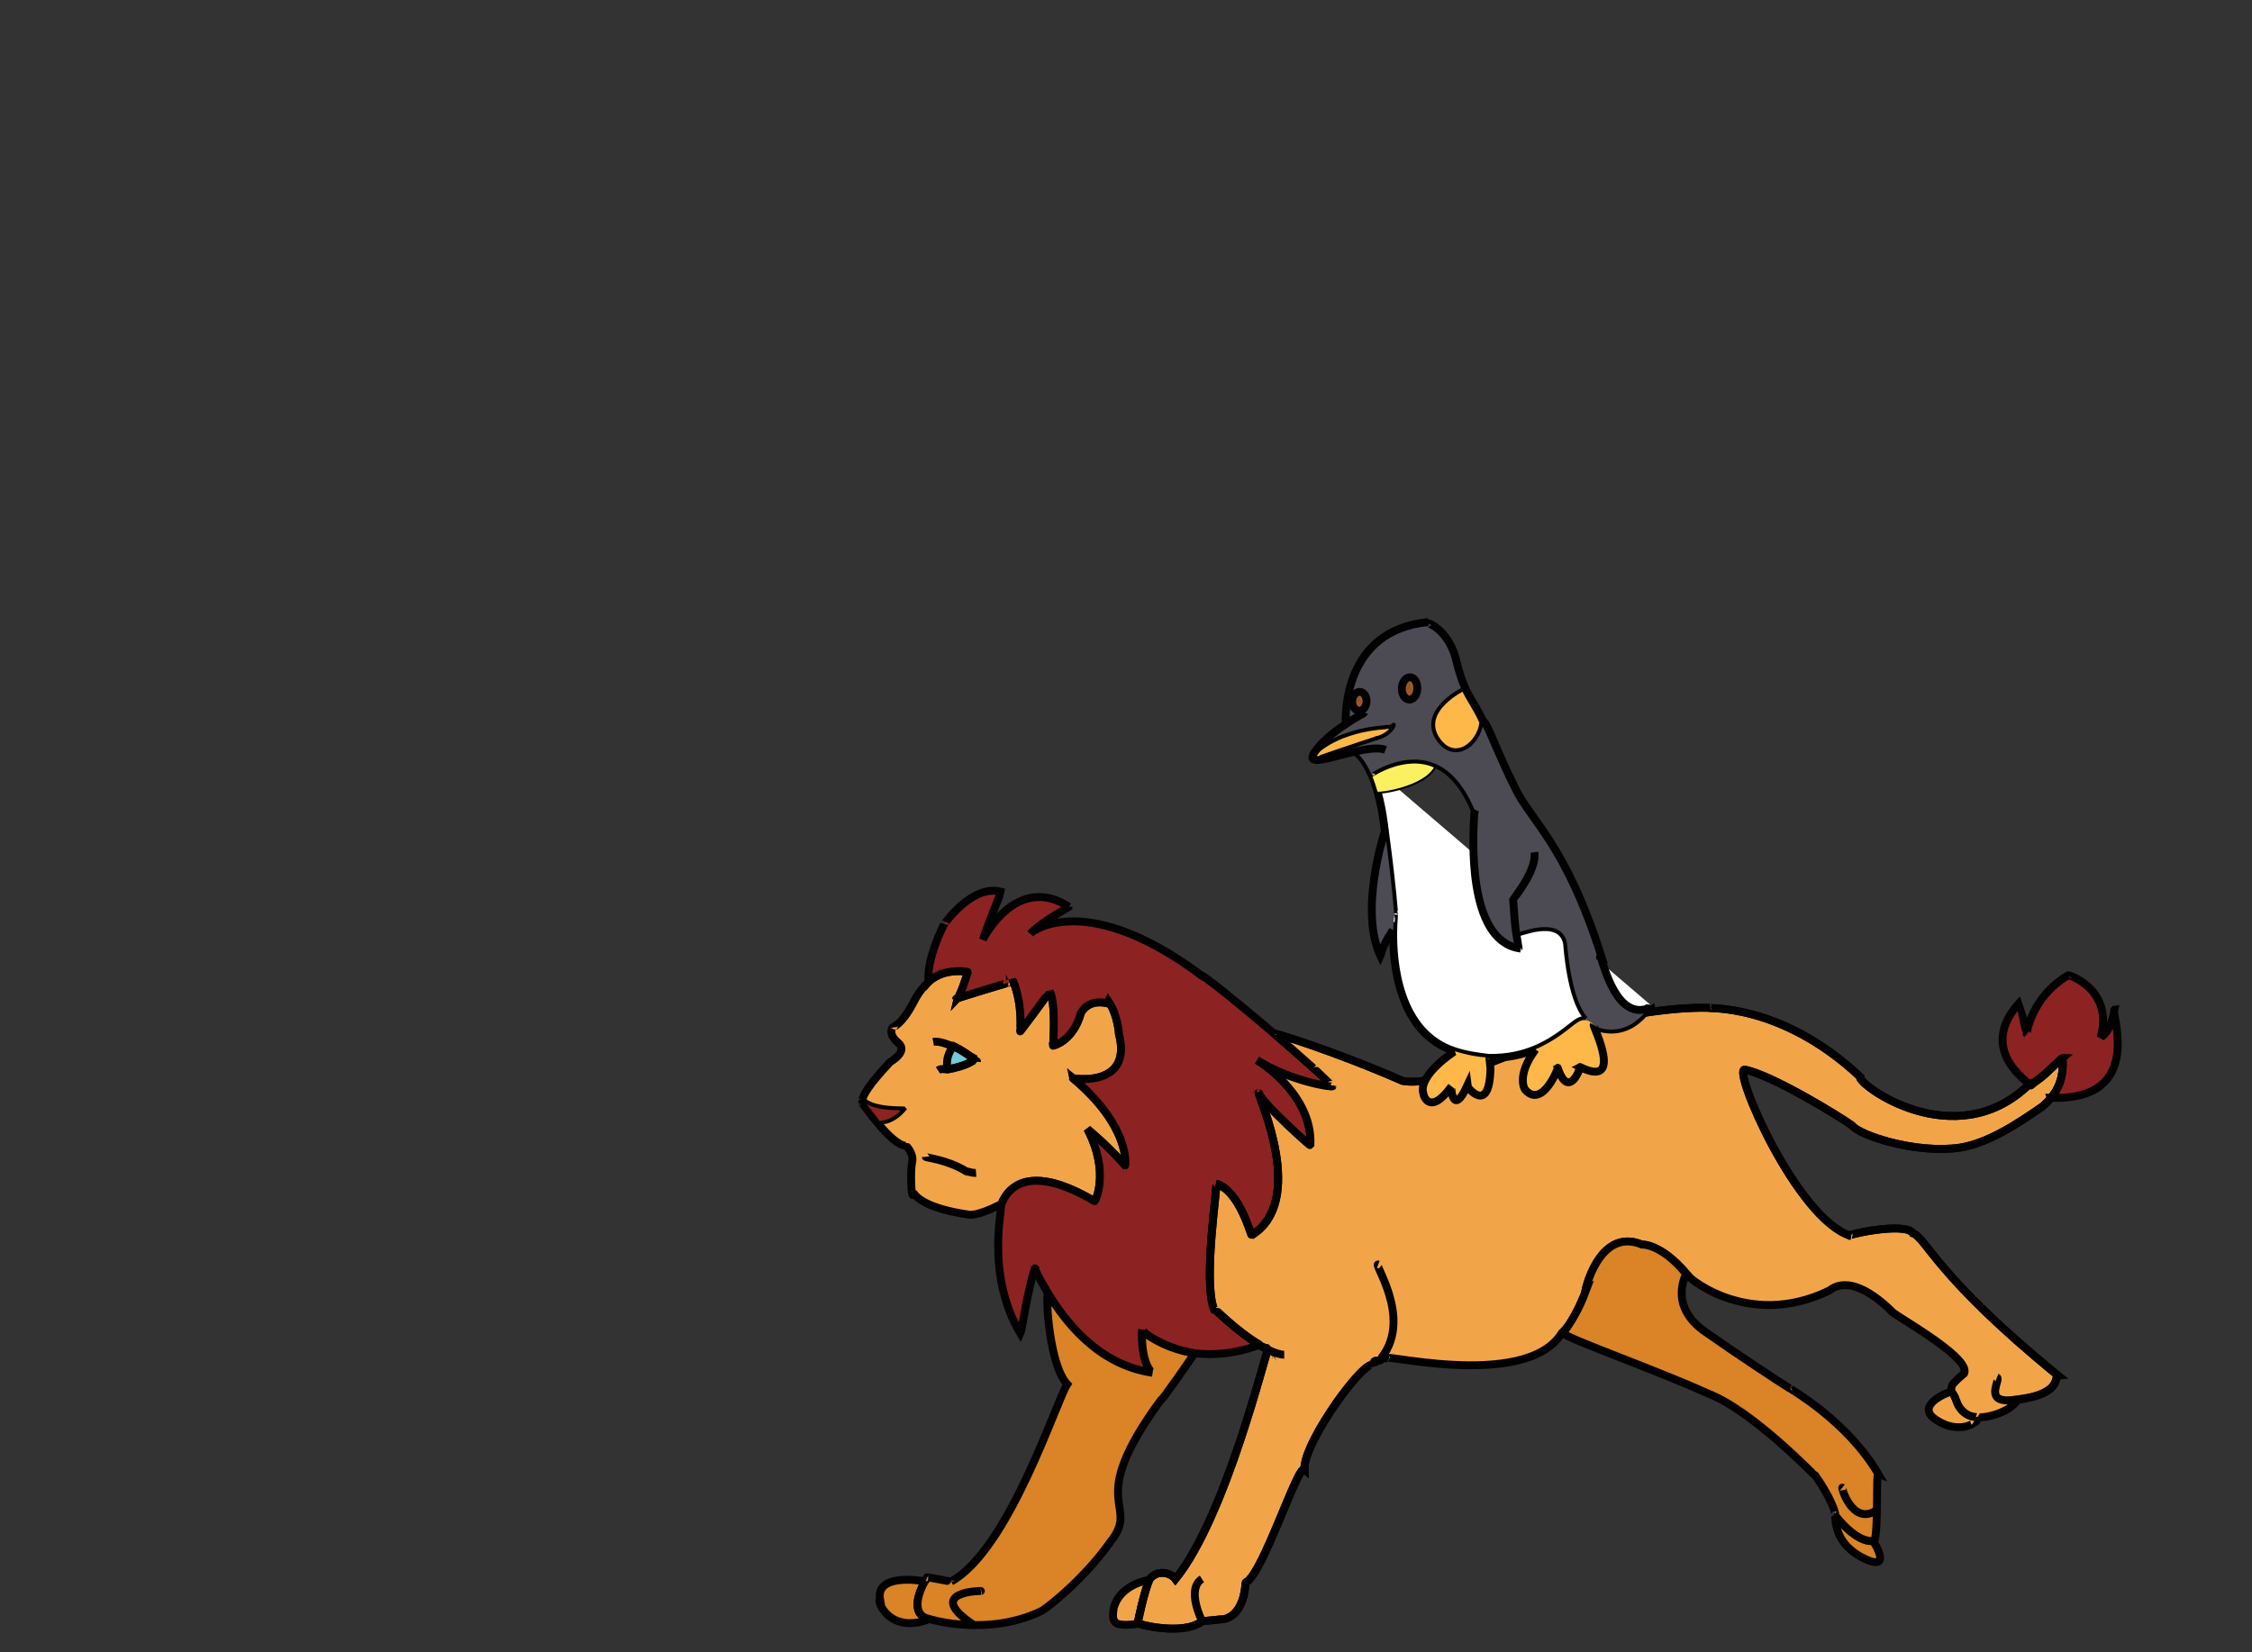 <!--?xml version="1.0" encoding="utf-8"?-->
<!-- Generator: Adobe Illustrator 15.0.2, SVG Export Plug-In . SVG Version: 6.00 Build 0)  -->

<svg version="1.1" id="Layer_1" xmlns="http://www.w3.org/2000/svg" xmlns:xlink="http://www.w3.org/1999/xlink" x="0px" y="0px" width="570.833px" height="418.833px" viewBox="0 0 570.833 418.833" enable-background="new 0 0 570.833 418.833" xml:space="preserve">
<rect x="0" y="0" width="570.833" height="418.833" fill="#333333" stroke="none"/>
<path fill="#F2A548" stroke="#010101" stroke-width="2" d="M 490.883 359.99 C 484.935 356.258 494.126 352.776 494.392 352.822 C 494.078 352.689 494.712 352.616 494.29 352.412 C 495.332 353.381 495.363 353.86 495.833 354.878 C 497.342 359.608 501.53 359.251 501.385 359.159 C 501.427 359.221 500.983 360.856 500.318 360.517 C 500.686 360.777 496.321 363.55 490.883 359.99"></path>
<path fill="#DA8327" stroke="#010101" stroke-width="2" d="M 465.112 384.03 C 471.004 391.688 475.477 390.818 474.702 390.37 C 480.466 400.027 471.19 394.465 470.315 393.785 C 464.478 389.804 465.367 384.08 465.112 384.03"></path>
<path fill="#F2A548" stroke="#010101" stroke-width="2" d="M 291.448 400.465 C 289.891 403.487 288.346 411.57 288.445 411.497 C 288.563 411.686 285.078 412.131 283.353 411.647 C 281.299 410.891 282.441 407.491 282.357 407.472 C 283.974 401.473 291.397 400.443 291.448 400.465"></path>
<path fill="#DA8327" stroke="#010101" stroke-width="2" d="M 234.422 400.865 C 233.214 403.16 230.322 409.291 235.64 410.392 C 225.176 414.524 222.035 405.206 223.076 405.471 C 221.932 398.961 232.698 400.507 234.422 400.865"></path>
<path fill="#F2A548" stroke="#010101" stroke-width="2" d="M 218.62 278.621 C 219.541 275.321 225.651 269.348 225.605 269.222 C 225.628 269.205 230.4 266.572 227.644 264.305 C 224.881 262.003 226.285 260.345 226.293 260.407 C 226.29 260.329 228.456 260.012 231.567 254.071 C 233.687 249.794 236.361 247.947 237.816 247.243 C 237.824 247.12 237.843 247.232 237.846 247.158 C 238.092 246.987 238.363 247.206 238.599 246.896 C 238.64 246.943 238.683 246.888 238.708 246.862 C 242.185 245.688 245.323 246.339 245.337 246.418 C 243.712 251.539 242.974 252.761 242.603 253.143 C 242.646 252.924 256.858 248.74 256.814 248.723 C 259.322 254.808 258.601 261.517 258.591 261.449 C 261.478 257.717 266.113 251.344 266.111 251.269 C 267.753 254.692 266.931 265.236 266.917 265.087 C 272.444 263.446 273.964 256.883 273.954 256.8 C 276.4 252.551 281.39 254.581 281.4 254.517 C 283.255 257.445 283.655 262.015 283.632 262.086 C 287.174 275.787 271.91 273.496 271.873 273.24 C 286.612 285.535 285.313 295.425 285.178 295.446 C 280.879 290.489 275.92 286.461 275.623 286.173 C 281.39 297.17 277.619 304.656 277.432 304.494 C 256.852 292.283 254.024 305.49 253.788 305.245 C 246.931 308.682 245.582 307.799 245.589 307.899 C 235.115 306.397 231.996 303.528 231.422 302.104 C 231.529 302.639 231.508 302.47 231.419 302.922 C 230.991 303.454 230.72 297.071 231.199 294.618 C 231.729 292.36 229.627 290.379 229.67 290.435 C 226.075 290.541 218.552 279.556 218.585 279.65 C 218.575 279.378 218.548 279.171 218.583 279.01 C 218.491 278.612 218.737 279.133 218.62 278.621"></path>
<path fill="#F2A548" stroke="#010101" stroke-width="2" d="M 242.345 253.194 C 242.341 253.144 242.4 253.324 242.6 253.143 C 242.604 253.196 242.34 253.126 242.345 253.194"></path>
<path fill="#72CCD3" stroke="#010101" stroke-width="2" d="M 246.742 268.663 C 246.767 268.859 244.895 270.269 240.19 271.06 C 240.183 271.07 240.156 271.047 240.127 270.925 C 239.651 267.462 241.28 265.756 241.786 265.216 C 243.912 266.248 245.811 267.768 246.904 268.307 C 246.886 268.291 246.734 268.789 246.742 268.663"></path>
<path fill="#8D2222" stroke="#010101" stroke-width="2" d="M 270.935 229.854 C 270.933 230.005 264.51 233.262 261.17 236.665 C 262.018 235.633 275.836 225.9 304.44 247.187 C 304.619 246.924 311.735 252.45 323.112 262.129 C 326.099 264.689 329.403 267.631 332.932 270.751 C 332.935 270.709 337.785 275.397 337.802 275.347 C 337.839 275.719 327.364 274.21 318.653 268.779 C 321.218 270.241 332.809 278.516 332.163 290.366 C 332.064 290.549 320.124 279.805 319.035 277.09 C 319.241 278.502 331.159 304.531 317.292 313.097 C 316.999 313.155 314.28 301.91 308.295 300.078 C 308.753 300.138 304.956 324.227 307.64 331.603 C 307.692 331.586 313.644 337.584 319.123 340.787 C 319.146 340.788 318.986 340.7 319.148 340.937 C 312.954 343.253 307.237 343.562 302.74 343.035 C 294.445 341.738 289.42 337.432 289.518 337.189 C 289.15 345.544 291.893 347.947 292.162 347.99 C 278.2 345.997 269.781 334.666 265.566 327.722 C 263.377 324.015 262.169 321.39 262.317 321.509 C 260.38 327.268 259.145 336.896 258.623 338.026 C 249.482 322.418 254.451 305.273 253.693 305.27 C 254.162 305.452 256.77 292.305 277.447 304.489 C 277.6 304.661 281.403 297.165 275.622 286.173 C 275.924 286.459 280.878 290.488 285.179 295.445 C 285.314 295.424 286.613 285.534 271.874 273.239 C 271.911 273.495 287.175 275.786 283.633 262.085 C 283.656 262.013 283.256 257.444 281.401 254.516 C 281.391 254.58 276.401 252.55 273.955 256.799 C 273.965 256.882 272.444 263.444 266.918 265.086 C 266.931 265.235 267.754 254.691 266.112 251.268 C 266.114 251.343 261.479 257.716 258.592 261.448 C 258.602 261.516 259.323 254.806 256.815 248.722 C 256.859 248.739 242.647 252.923 242.604 253.143 C 242.975 252.76 243.713 251.537 245.339 246.419 C 245.323 246.335 242.187 245.688 238.709 246.862 C 238.684 246.889 238.64 246.94 238.6 246.895 C 238.363 247.197 238.094 247.002 237.847 247.154 C 237.84 247.197 237.833 247.195 237.811 247.185 C 237.007 247.778 236.136 247.915 235.378 248.818 C 235.358 248.694 234.53 243.984 239.279 234.334 C 239.27 234.396 246.294 224.062 253.766 226.046 C 253.764 226.178 251.051 232.628 249.118 238.233 C 249.561 237.204 257.946 221.414 270.935 229.854"></path>
<path fill="#DA8327" stroke="#010101" stroke-width="2" d="M 234.983 399.865 C 234.473 399.598 241.099 400.988 241.089 400.896 C 255.831 392.811 267.834 354.874 270.532 350.889 C 266.03 346.159 265.053 329.211 265.592 327.729 C 269.739 334.656 278.221 345.993 292.155 347.982 C 291.893 347.94 289.152 345.543 289.509 337.178 C 289.456 337.459 294.375 341.677 302.784 343.068 C 301.696 344.684 294.524 355.109 294.276 354.855 C 274.552 381.668 289.3 381.003 281.52 390.762 C 274.999 399.984 266.266 406.942 264.126 408.306 C 250.674 414.864 236.176 410.635 235.413 410.338 C 230.634 409.337 233.042 403.18 234.437 400.821 C 235.081 400.256 234.804 399.797 234.983 399.865"></path>
<path fill="#F2A548" stroke="#010101" stroke-width="2" d="M 348.304 346.379 C 347.208 342.526 330.325 365.33 330.636 372.476 C 328.977 371.045 320.26 398.692 315.831 401.124 C 315.532 400.476 316.065 408.295 310.851 410.285 C 310.817 410.384 304.824 410.983 304.714 410.927 C 299.851 414.768 288.426 411.69 288.43 411.475 C 288.301 411.54 289.988 403.585 291.367 400.379 C 293.144 397.829 296.7 398.533 297.955 400.273 C 310.828 384.351 320.867 342.417 321.264 342.625 C 320.302 340.779 319.976 341.922 319.111 340.773 C 313.651 337.609 307.681 331.573 307.637 331.604 C 304.953 324.227 308.74 300.134 308.293 300.079 C 314.274 301.909 316.997 313.155 317.289 313.097 C 331.158 304.53 319.239 278.503 319.032 277.089 C 320.121 279.805 332.061 290.549 332.159 290.366 C 332.806 278.516 321.212 270.241 318.651 268.779 C 327.363 274.209 337.836 275.719 337.798 275.348 C 337.782 275.402 332.933 270.674 332.929 270.755 C 329.395 267.624 326.104 264.695 323.103 262.126 C 323.113 262.093 323.17 261.908 323.183 262.008 C 323.12 261.894 337.501 266.117 355.482 273.975 C 356.14 274.008 361.534 275.886 381.456 267.961 C 377.592 265.653 413.062 254.889 433.295 255.476 C 432.417 255.819 451.249 253.988 471.446 272.902 C 470.625 274.748 495.461 293.096 514.256 274.967 C 517.877 273.507 519.509 270.867 522.855 268.122 C 522.667 268.112 523.849 273.998 519.737 278.433 C 519.243 279.121 518.406 279.869 517.764 280.452 C 511.047 285.137 503.888 289.738 496.915 290.901 C 485.707 292.573 471.33 287.783 469.454 285.294 C 466.077 282.817 448.689 272.282 442.237 271.148 C 439.107 270.992 455.354 308.886 469.065 313.271 C 466.62 313.286 483.017 309.529 484.878 312.62 C 488.214 313.717 490.773 323.537 521.704 348.72 C 520.689 348.889 522.68 353.31 511.415 354.846 C 509.297 358.365 502.323 359.638 501.387 359.146 C 501.522 359.26 497.369 359.611 495.816 354.869 C 495.6 353.998 494.911 353.127 494.6 352.594 C 494.737 351.375 494.041 351.405 497.865 348.146 C 499.865 343.869 478.063 332.332 479.288 332.165 C 468.418 321.77 463.986 327.16 463.596 327.177 C 442.596 337.369 426.472 322.871 427.481 322.806 C 421.005 315.37 416.482 315.454 416.189 315.485 C 405.207 310.911 401.488 327.851 401.85 327.673 C 399.997 331.834 398.497 335.493 395.919 337.833 C 386.629 353.107 346.225 341.991 351.859 344.556 C 349.597 343.459 351.267 344.767 349.717 343.724 C 351.16 346.142 347.319 343.574 348.304 346.379"></path>
<path fill="#DA8327" stroke="#010101" stroke-width="2" d="M 453.669 351.855 C 453.472 352.007 467.956 359.807 476.067 373.565 C 475.506 373.346 476.165 387.319 475.141 390.643 C 474.845 390.418 471.374 391.933 465.049 383.98 C 465.661 384.338 464.207 379.781 460.275 374.22 C 459.943 374.11 444.381 357.657 432.97 353.253 C 420.491 347.539 397.521 339.432 396.184 337.957 C 398.132 335.325 400.211 331.933 401.815 327.657 C 401.546 327.873 405.142 310.89 416.2 315.48 C 416.364 315.468 421.198 315.337 427.339 322.827 C 427.653 322.841 422.489 330.91 432.379 337.692 C 440.902 343.677 450.71 350.109 453.661 351.953 C 453.634 351.943 453.732 351.978 453.669 351.855"></path>
<path fill="#8D2222" stroke="#010101" stroke-width="2" d="M 524.247 247.229 C 524.421 247.048 535.875 250.881 532.454 263.017 C 532.634 262.805 534.898 261.991 535.978 255.92 C 534.798 256.069 544.202 279.203 519.757 278.281 C 519.863 278.657 519.844 278.386 519.749 278.439 C 523.783 273.973 522.758 268.145 522.789 268.099 C 519.942 271.019 517.133 273.245 514.778 275.151 C 514.769 275.182 514.706 274.948 514.641 275.051 C 514.832 274.695 500.732 266.416 511.934 254.118 C 511.998 254.204 513.662 262.096 513.737 262.158 C 513.633 262.071 514.934 252.643 524.247 247.229"></path>
<path fill="#8D2222" stroke="#010101" d="M 218.563 278.882 C 218.554 278.777 218.636 278.886 218.658 278.778 C 218.815 279.013 218.929 278.517 219.288 279.012 C 222.259 281.362 229.385 280.858 229.397 281.003 C 225.728 285.386 222.577 284.238 222.685 284.889 C 222.494 283.787 219.215 280.655 218.563 278.882"></path>
<path fill="none" stroke="#010101" stroke-width="2" d="M 325.519 343.402 C 324.412 343.409 322.955 342.882 321.194 342.029 C 320.404 341.582 319.926 341.496 319.114 340.792 C 313.648 337.577 307.687 331.589 307.637 331.6 C 304.973 324.234 308.729 300.127 308.297 300.079 C 314.269 301.905 317.006 313.156 317.285 313.095 C 331.182 304.533 319.205 278.496 319.054 277.093 C 318.837 276.975 319.023 277.076 318.955 277.025 C 318.96 277.019 318.929 276.996 318.935 276.991"></path>
<path fill="none" stroke="#010101" stroke-width="2" d="M 506.184 349.161 C 507.325 349.606 502.18 356.248 511.1 354.754 C 523.102 353.438 520.461 348.824 521.713 348.725 C 490.754 323.533 488.217 313.718 484.872 312.62 C 483.015 309.53 466.615 313.286 469.062 313.271 C 455.35 308.886 439.104 270.991 442.233 271.147 C 448.686 272.281 466.073 282.816 469.45 285.294 C 471.327 287.782 485.704 292.573 496.911 290.9 C 503.885 289.737 511.044 285.136 517.76 280.45 C 518.403 279.867 519.24 279.12 519.734 278.432 C 523.845 273.996 522.664 268.11 522.851 268.12 C 519.511 270.865 517.873 273.506 514.253 274.965 C 495.457 293.096 470.622 274.747 471.443 272.901 C 451.246 253.986 432.413 255.817 433.292 255.475 C 413.054 254.885 377.598 265.656 381.452 267.959 C 361.533 275.885 356.136 274.006 355.479 273.973 C 337.497 266.116 323.117 261.892 323.18 262.006"></path>
<path fill="none" stroke="#010101" stroke-width="2" d="M 304.664 400.226 C 300.634 402.788 304.559 410.7 304.757 410.995 C 299.801 414.674 288.463 411.749 288.429 411.467 C 288.317 411.555 289.98 403.578 291.373 400.381 C 293.162 397.841 296.699 398.534 297.959 400.269 C 310.84 384.372 320.863 342.383 321.272 342.645 C 320.937 340.789 321.202 342.307 321.056 341.49"></path>
<path fill="none" stroke="#010101" stroke-width="2" d="M 304.749 411.014 C 304.787 410.863 310.844 410.454 310.855 410.277 C 316.07 408.309 315.53 400.475 315.837 401.125 C 320.264 398.689 328.98 371.045 330.643 372.479 C 330.316 365.322 347.234 342.537 348.293 346.374 C 347.754 343.746 350.321 345.813 350.336 343.967 C 358.002 333.878 347.843 319.966 349.357 320.528"></path>
<path fill="none" stroke="#010101" stroke-width="2" d="M 247.664 269.15 C 247.696 268.769 247.33 269.368 246.899 268.309 C 245.824 267.847 243.888 266.092 241.797 265.335 C 239.941 264.621 237.995 263.828 236.545 264.109"></path>
<path fill="none" stroke="#010101" stroke-width="2" d="M 237.758 271.319 C 238.606 270.751 239.442 271.108 240.189 271.096 C 244.884 270.19 246.769 268.917 246.737 268.65"></path>
<path fill="none" stroke="#010101" stroke-width="2" d="M 247.409 297.306 C 246.309 297.398 244.84 296.801 244.835 296.86 C 239.966 293.879 234.647 293.504 234.617 293.228"></path>
<path fill="none" stroke="#010101" stroke-width="2" d="M 475.325 383.049 C 469.435 386.551 466.632 376.82 466.985 377.111"></path>
<path fill="none" stroke="#010101" stroke-width="2" d="M 246.761 411.875 C 233.895 403.301 249.02 403.25 248.741 403.304"></path>
<g>
	<path fill="#FFFFFF" stroke="#010101" stroke-width="2" d="M 343.295 190.451 C 343.299 190.436 343.336 190.48 343.425 190.493 C 343.918 190.783 345.863 192.123 347.694 196.419 C 348.235 197.66 348.763 199.176 349.25 200.951 C 349.877 203.21 350.419 205.964 350.855 209.181 C 350.863 209.965 351.052 210.197 351.061 210.917 C 353.026 225.504 353.382 231.837 353.386 231.8 C 353.398 231.797 353.197 233.368 353.156 235.768 C 352.979 243.849 354.363 261.85 368.739 266.479 C 371.891 267.526 374.922 267.849 377.404 268.175 C 382.422 268.206 385.978 267.318 389.284 265.956 C 394.543 263.722 398.034 260.437 399.504 259.422 C 400.475 258.722 401.087 258.531 401.887 258.578 C 403.056 258.65 404.015 259.929 403.796 259.808 C 404.073 260.124 411.59 264.068 417.706 255.596 C 418.236 255.493 418.68 255.182 418.467 254.817"></path>
	<g id="XMLID_1_">
		<g>
			<path fill="#4C4B54" d="M 342.774 178.145 C 342.906 179.482 343.838 180.33 344.824 180.151 C 345.812 179.956 346.521 178.687 346.366 177.439 C 346.258 176.053 345.33 175.197 344.332 175.411 C 343.335 175.609 342.616 176.903 342.774 178.145 M 396.698 239.042 C 395.194 232.411 384.779 237.202 384.579 236.885 C 384.547 236.803 384.383 236.952 384.459 236.855 C 384.649 239.259 385.011 240.322 384.931 240.364 C 371.921 238.06 373.327 212.206 373.696 206.358 C 373.782 206.285 373.595 206.586 373.694 206.384 C 370.994 199.56 367.531 195.836 363.916 194.197 C 356.124 190.596 347.701 196.546 347.741 196.413 C 347.741 196.413 347.674 196.503 347.696 196.42 C 345.866 192.125 343.922 190.773 343.426 190.5 C 338.838 191.604 334.286 193.097 333 192.539 C 332.991 192.56 332.993 192.547 333.007 192.526 C 333.035 192.459 344.325 188.59 349.141 187.059 C 349.109 187.101 349.13 187.066 349.127 187.059 C 352.515 186.21 353.685 183.398 353.217 183.732 C 352.568 184.581 351.21 184.078 351.114 184.344 C 339.288 185.193 334.026 190.184 332.825 191.359 C 332.897 191.176 333.007 190.966 333.138 190.815 C 334.894 188.04 338.272 185.47 341.138 183.525 C 340.993 181.772 340.392 159.654 361.995 157.769 C 361.876 158.095 367.685 159.78 369.279 168.126 C 369.981 170.648 370.625 172.667 371.346 174.374 C 371.285 174.52 371.217 174.465 371.187 174.556 C 371.216 174.463 359.819 179.955 364.352 187.119 C 368.875 194.115 375.854 187.69 375.512 182.034 C 375.779 182.693 376.283 183.023 376.626 183.567 C 378.152 186.32 379.622 190.784 383.908 199.462 C 387.986 208.188 396.804 213.656 406.018 242.732 C 404.966 242.255 405.987 242.717 405.692 242.438 C 406.771 245.655 410.081 258.431 417.778 255.603 C 411.488 264.052 404.14 260.129 403.784 259.803 C 404.02 259.918 403.077 258.667 401.865 258.561 C 401.978 258.628 401.72 258.119 401.993 258.157 C 397.566 253.408 396.757 239.178 396.698 239.042 M 359.253 174.208 C 359.172 172.631 358.247 171.451 357.137 171.71 C 356.042 171.908 355.253 173.276 355.332 174.881 C 355.439 176.411 356.417 177.468 357.481 177.334 C 358.566 177.126 359.348 175.754 359.253 174.208"></path>
			<path fill="#FDB849" d="M 349.139 187.06 C 344.325 188.591 333.033 192.46 333.004 192.528 C 332.985 192.572 332.998 192.513 332.991 192.577 C 332.73 192.118 332.476 192.363 332.821 191.372 C 334.026 190.173 339.283 185.206 351.111 184.345 C 351.205 184.088 352.567 184.578 353.214 183.738 C 353.68 183.404 352.514 186.21 349.125 187.063 C 349.129 187.068 349.106 187.103 349.139 187.06"></path>
			<path fill="#FDB849" d="M 403.941 259.826 C 403.779 260.136 411.814 276.087 400.482 270.463 C 400.797 270.285 397.693 279.167 394.843 270.667 C 395.138 270.474 391.026 281.09 386.674 276.32 C 386.576 276.399 384.134 272.845 389.24 266.021 C 389.44 265.993 389.273 266.005 389.277 265.95 C 394.548 263.723 398.026 260.432 399.505 259.421 C 400.459 258.717 401.112 258.534 401.867 258.574 C 403.176 258.667 403.811 259.898 403.941 259.826"></path>
			<path fill="#FDB849" d="M 371.374 174.298 C 372.529 177.147 374.024 178.71 375.517 182.023 C 375.847 187.708 368.879 194.108 364.352 187.122 C 359.82 179.953 371.215 174.465 371.187 174.557 C 371.236 174.415 371.248 174.624 371.374 174.298"></path>
			<path fill="#FDB849" d="M 377.454 268.065 C 377.583 268.264 377.44 268.172 377.546 268.274 C 377.492 268.13 377.87 271.088 377.802 271.118 C 377.452 282.848 371.861 275.375 371.857 275.33 C 368.227 283.209 367.734 275.605 367.915 275.384 C 362.198 283.248 360.681 277.295 360.769 277.133 C 359.467 272.461 368.634 266.512 368.77 266.477 C 371.883 267.45 374.877 267.996 377.454 268.065"></path>
			<path fill="#FBF060" d="M 363.915 194.191 C 363.922 194.164 363.865 194.334 363.89 194.308 C 361.228 199.688 349.624 201.182 349.26 200.926 C 348.751 199.212 348.243 197.641 347.696 196.421 C 347.672 196.506 347.741 196.411 347.739 196.416 C 347.702 196.54 356.12 190.605 363.915 194.191"></path>
			<path fill="#9F5925" d="M 357.137 171.71 C 358.247 171.451 359.172 172.631 359.253 174.208 C 359.348 175.754 358.566 177.126 357.481 177.334 C 356.417 177.468 355.439 176.411 355.332 174.881 C 355.253 173.276 356.042 171.908 357.137 171.71 M 357.234 173.663 C 357.195 173.205 356.883 172.867 356.55 172.902 C 356.134 173.189 356.128 172.951 355.959 173.968 C 356.081 174.215 356.285 174.847 356.688 174.598 C 356.956 174.725 357.387 173.842 357.234 173.663"></path>
			<path fill="#9F5925" d="M 356.551 172.902 C 356.884 172.867 357.195 173.206 357.234 173.663 C 357.387 173.842 356.956 174.725 356.689 174.598 C 356.287 174.847 356.082 174.215 355.96 173.968 C 356.13 172.951 356.136 173.189 356.551 172.902"></path>
			<path fill="#4C4B54" d="M 350.973 210.94 C 350.996 210.765 351.144 210.714 351.058 210.927 C 353.032 225.491 353.379 231.848 353.387 231.798 C 353.389 231.812 353.214 233.345 353.145 235.785 C 353.183 235.746 352.995 235.815 353.072 235.763 C 349.874 240.523 350.064 242.246 349.958 242.443 C 344.44 230.836 350.856 211.2 350.973 210.94"></path>
			<path fill="#9F5925" d="M 344.334 175.409 C 345.331 175.2 346.258 176.053 346.367 177.439 C 346.524 178.682 345.812 179.953 344.826 180.152 C 343.838 180.329 342.907 179.483 342.776 178.143 C 342.615 176.907 343.336 175.604 344.334 175.409 M 344.486 176.963 C 344.453 176.465 344.108 176.352 343.888 176.244 C 343.671 176.116 343.455 176.589 343.464 177.194 C 343.529 177.584 343.884 177.658 344.05 177.939 C 344.443 177.504 344.543 177.395 344.486 176.963"></path>
			<path fill="#9F5925" d="M 343.889 176.244 C 344.109 176.352 344.454 176.465 344.487 176.963 C 344.544 177.396 344.443 177.504 344.051 177.939 C 343.885 177.657 343.53 177.584 343.465 177.193 C 343.458 176.589 343.672 176.116 343.889 176.244"></path>
		</g>
		<g>
			<path fill="none" stroke="#010101" stroke-width="2" d="M 341.144 183.662 C 341.142 183.659 341.144 183.625 341.13 183.535 C 341.025 181.705 340.337 159.774 362.032 157.686"></path>
			<path fill="none" stroke="#000000" stroke-width="0.5" stroke-linecap="round" stroke-linejoin="round" d="M 349.245 200.935 C 349.253 200.917 349.244 200.952 349.265 200.914 C 349.62 201.197 361.232 199.677 363.89 194.309"></path>
			<path fill="none" stroke="#010101" stroke-width="2" d="M 361.893 158.002 C 362.021 157.763 367.594 159.984 369.293 168.09 C 369.967 170.672 370.615 172.697 371.358 174.336 C 372.564 177.066 373.984 178.783 375.533 181.993 C 375.745 182.75 376.297 182.998 376.623 183.567 C 378.15 186.33 379.621 190.776 383.908 199.46 C 387.981 208.192 396.808 213.657 406.013 242.733 C 404.94 242.409 406.101 243 405.61 243.01"></path>
			<path fill="none" stroke="#010101" stroke-width="2" d="M 345.784 180.626 C 345.674 180.976 343.7 181.696 341.123 183.577 C 338.292 185.395 334.881 188.094 333.14 190.803 C 332.983 191.062 332.934 191.015 332.799 191.474 C 332.515 192.195 332.703 192.24 333.002 192.534 C 334.28 193.118 338.848 191.568 343.419 190.522 C 346.349 189.876 349.286 189.362 351.195 190.064"></path>
			<path fill="none" stroke="#010101" stroke-width="2" d="M 403.951 259.824 C 403.766 260.139 411.822 276.085 400.48 270.463 C 400.799 270.284 397.691 279.167 394.844 270.667 C 395.137 270.474 391.026 281.09 386.674 276.32 C 386.576 276.399 384.135 272.845 389.239 266.021"></path>
			<path fill="none" stroke="#010101" stroke-width="2" d="M 368.788 266.469 C 368.607 266.533 359.482 272.452 360.765 277.138 C 360.683 277.295 362.196 283.253 367.914 275.386 C 367.732 275.608 368.226 283.211 371.856 275.332 C 371.859 275.378 377.451 282.849 377.799 271.122 C 377.858 271.099 377.5 268.125 377.543 268.278"></path>
			<path fill="none" stroke="#010101" stroke-width="2" d="M 405.61 242.253 C 405.617 242.237 405.662 242.503 405.68 242.439 C 406.812 245.664 410.014 258.423 417.82 255.613 C 417.289 255.56 418.78 255.784 418.29 255.67"></path>
			<path fill="none" stroke="#010101" stroke-width="2" d="M 373.852 205.198 C 373.76 205.379 373.935 205.314 373.696 206.357 C 373.323 212.208 371.917 238.06 384.931 240.364 C 384.957 240.332 384.75 239.241 384.383 236.869 C 384.004 234.987 383.874 232.014 383.538 227.979 C 383.579 227.848 389.621 220.656 388.948 216.033"></path>
			<path fill="none" stroke="#010101" stroke-width="2" d="M 350.973 210.941 C 350.856 211.199 344.44 230.836 349.957 242.442 C 350.059 242.248 349.881 240.518 353.062 235.768"></path>
			<path fill="none" stroke="#010101" stroke-width="2" d="M 355.332 174.881 C 355.439 176.411 356.417 177.468 357.481 177.334 C 358.566 177.126 359.348 175.754 359.253 174.208 C 359.172 172.631 358.247 171.451 357.137 171.71 C 356.042 171.908 355.253 173.276 355.332 174.881"></path>
			<path fill="none" stroke="#010101" stroke-width="2" d="M 342.774 178.145 C 342.906 179.482 343.838 180.33 344.824 180.151 C 345.812 179.956 346.521 178.687 346.366 177.439 C 346.258 176.053 345.33 175.197 344.332 175.411 C 343.335 175.609 342.616 176.903 342.774 178.145"></path>
			<path fill="none" stroke="#010101" d="M 349.139 187.06 C 344.325 188.591 333.033 192.46 333.004 192.528"></path>
			<path fill="none" stroke="#010101" d="M 347.74 196.413 C 347.7 196.546 356.123 190.596 363.914 194.197 C 367.531 195.837 370.993 199.561 373.694 206.384"></path>
			<path fill="none" stroke="#010101" d="M 384.579 236.885 C 384.777 237.202 395.193 232.412 396.697 239.042 C 396.758 239.179 397.561 253.408 401.992 258.159"></path>
			<path fill="none" stroke="#010101" d="M 371.184 174.561 C 371.217 174.46 359.817 179.958 364.352 187.12 C 368.873 194.117 375.855 187.692 375.51 182.035 C 375.62 181.695 375.489 181.901 375.533 181.697"></path>
			<path fill="none" stroke="#010101" d="M 332.495 191.886 C 332.55 191.65 332.525 192.021 332.824 191.365 C 334.024 190.181 339.285 185.199 351.113 184.345 C 351.208 184.081 352.567 184.582 353.215 183.734 C 353.682 183.401 352.514 186.211 349.125 187.062 C 348.993 187.123 348.88 187.114 348.732 187.19"></path>
		</g>
	</g>
</g>
</svg>

